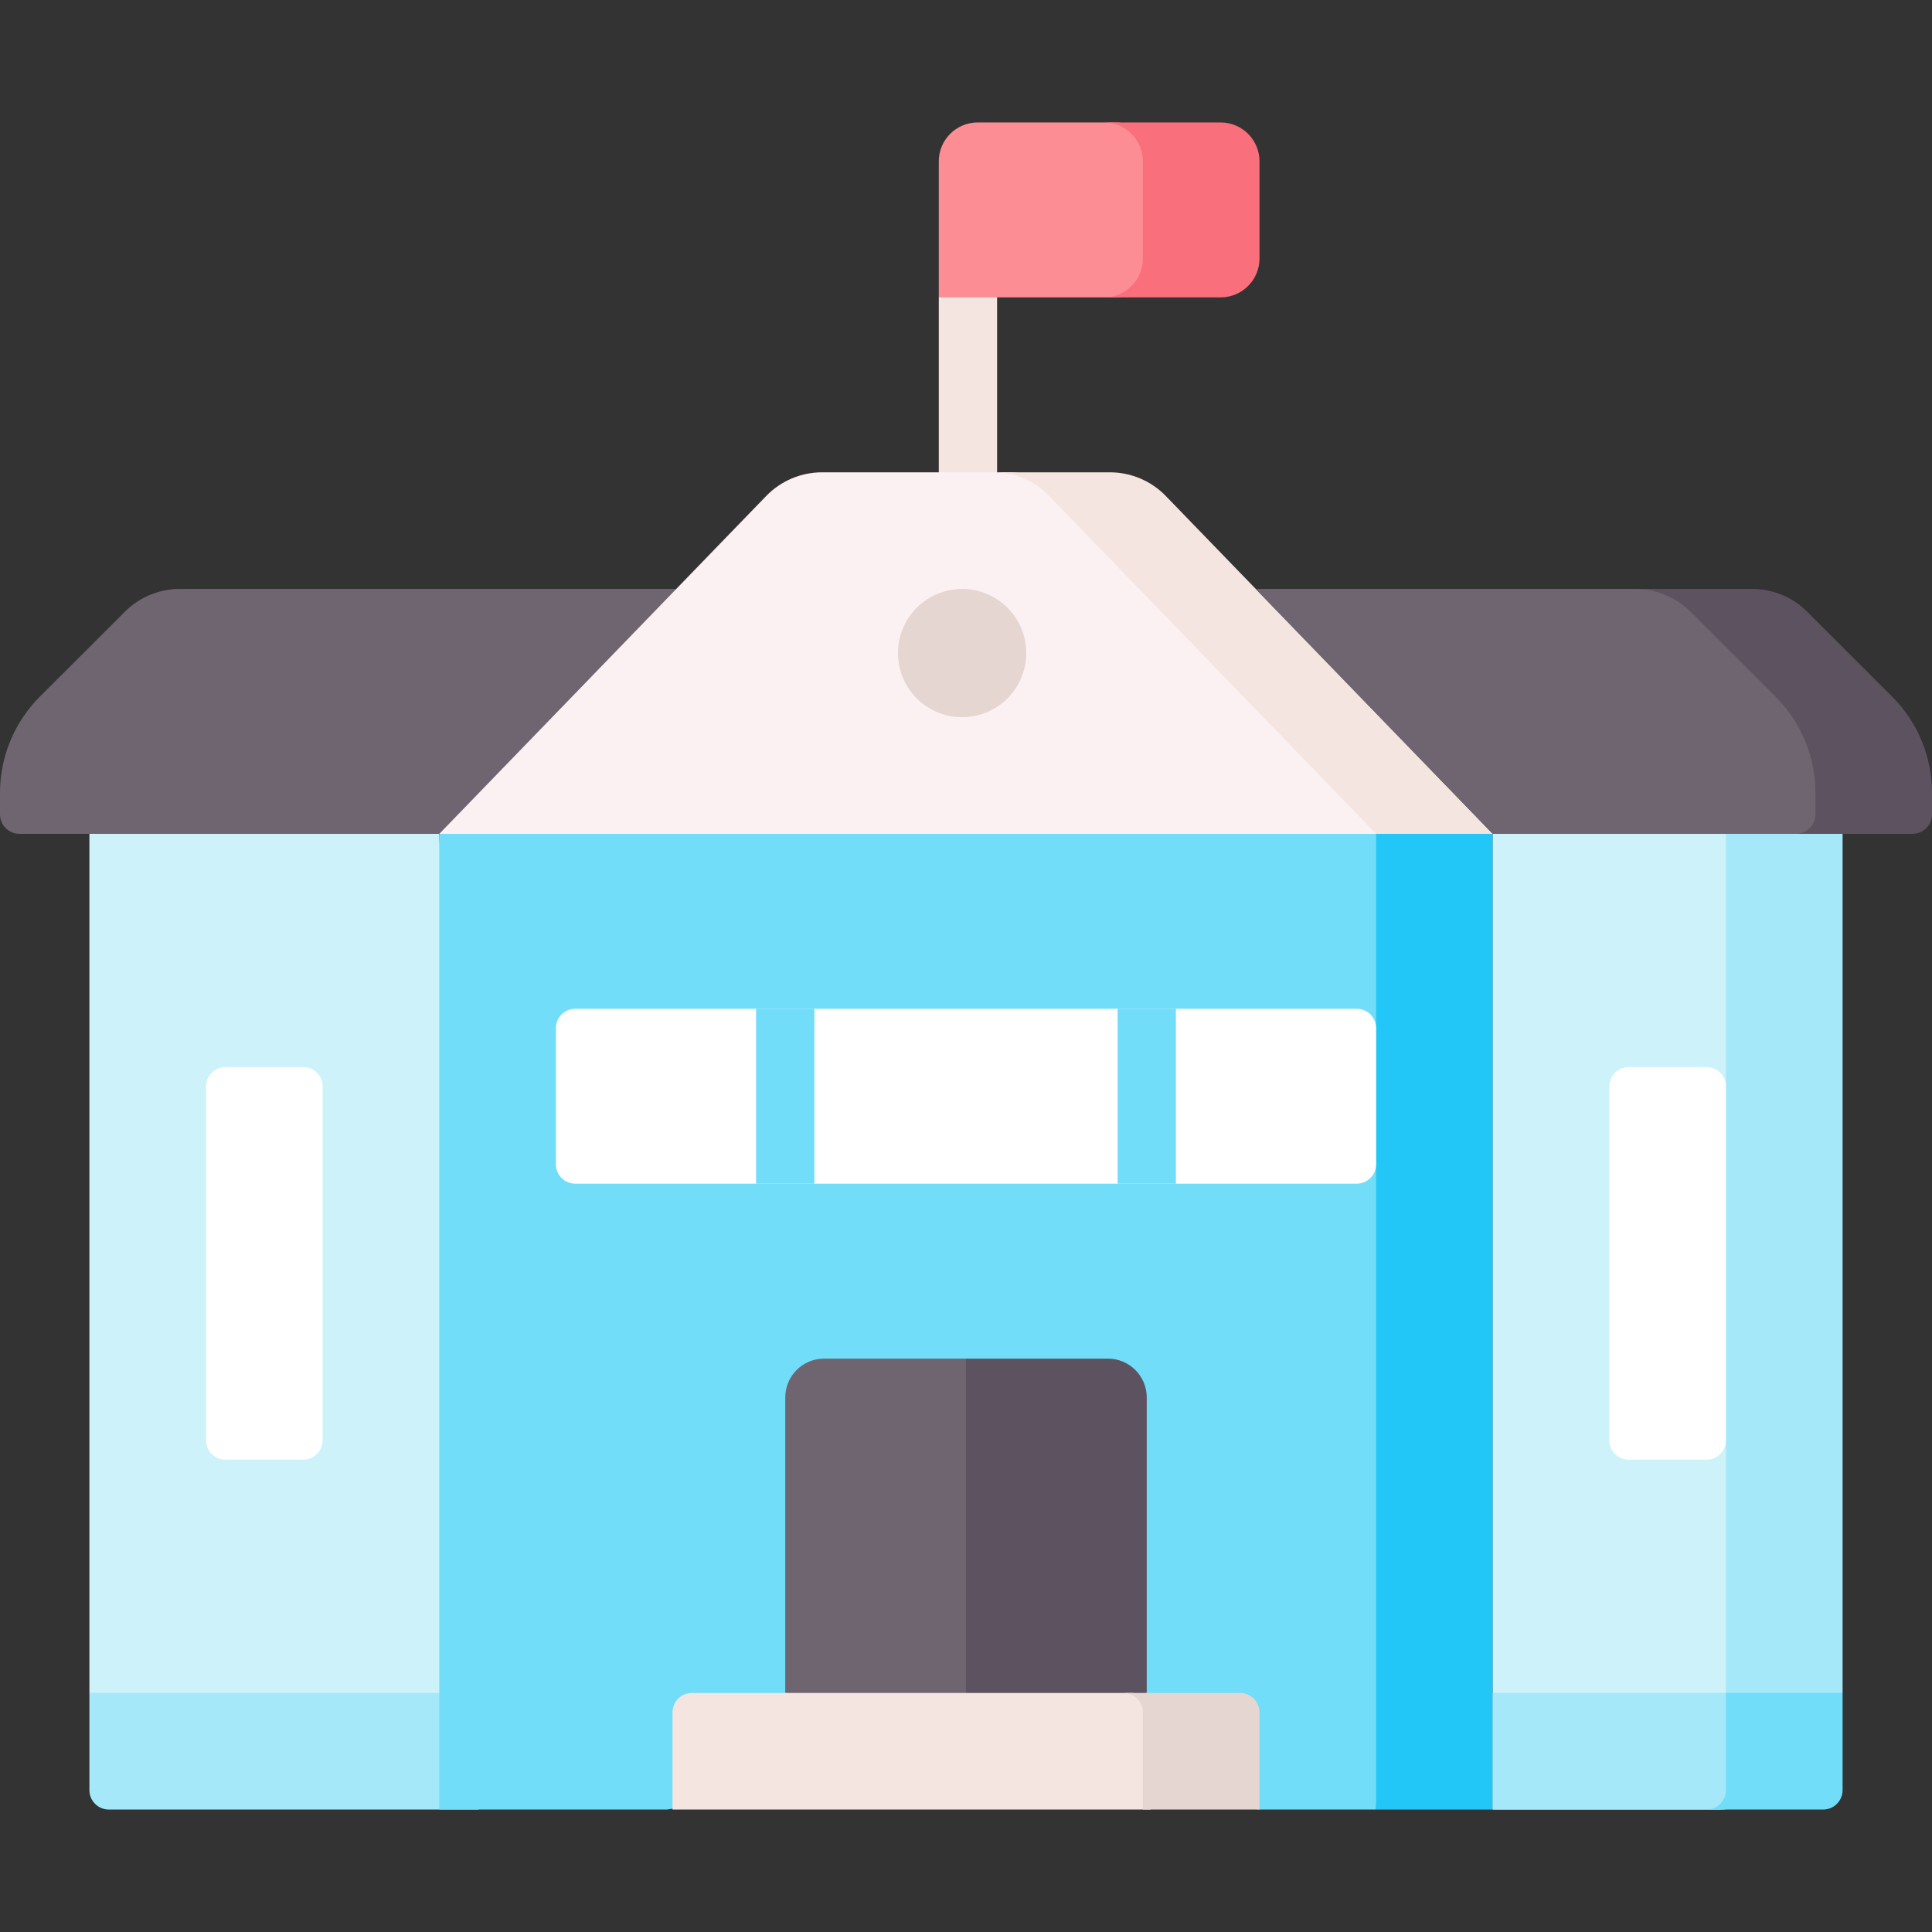<svg id="Capa_1" enable-background="new 0 0 512 512" height="512" viewBox="0 0 512 512" width="512" xmlns="http://www.w3.org/2000/svg"><rect x="0" y="0" width="512" height="512" fill="#333333" stroke="none"/><g><path d="m23.694 448.644 103.018 30.905-10.302-258.575-92.716-10.302z" fill="#cdf2f9"/><path d="m28.845 479.549h97.867l-10.302-30.905h-92.716v25.755c0 2.844 2.306 5.15 5.151 5.15z" fill="#a4e8f9"/><path d="m59.751 282.785h20.604c2.845 0 5.151 2.306 5.151 5.151v93.746c0 2.845-2.306 5.151-5.151 5.151h-20.604c-2.845 0-5.151-2.306-5.151-5.151v-93.746c0-2.845 2.306-5.151 5.151-5.151z" fill="#fff"/><path d="m256.515 138.044c-4.267 0-7.726-3.459-7.726-7.726v-51.509l15.453-28.041v79.55c-.001 4.268-3.46 7.726-7.727 7.726z" fill="#f4e5e0"/><path d="m116.41 479.549h60.31l72.764-10.842 84.295 10.842h30.905l10.302-258.575h-258.576z" fill="#71ddf9"/><path d="m364.684 220.974h30.905v258.575h-30.905z" fill="#23c7f7"/><path d="m47.674 156.072h131.578l-62.841 64.901h-111.26c-2.845 0-5.151-2.306-5.151-5.151v-5.705c0-9.571 3.805-18.749 10.577-25.512l22.537-22.509c3.863-3.856 9.1-6.024 14.56-6.024z" fill="#6f6571"/><path d="m256 360.048h-37.602c-5.69 0-10.302 4.612-10.302 10.302v78.294l95.807 10.302z" fill="#6f6571"/><path d="m256 360.048v98.897l47.903-10.302v-78.293c0-5.687-4.615-10.302-10.302-10.302z" fill="#5d5360"/><path d="m299.783 448.644h-116.41c-2.845 0-5.151 2.306-5.151 5.151v25.755h126.712v-25.755c0-2.845-2.307-5.151-5.151-5.151z" fill="#f4e5e0"/><path d="m333.779 453.795v25.755h-30.905v-25.755c0-2.843-2.308-5.151-5.151-5.151h30.905c2.843 0 5.151 2.307 5.151 5.151z" fill="#e6d6d1"/><path d="m359.533 313.69h-207.066c-2.845 0-5.151-2.306-5.151-5.151v-36.056c0-2.845 2.306-5.151 5.151-5.151h207.066c2.845 0 5.151 2.306 5.151 5.151v36.056c0 2.845-2.306 5.151-5.151 5.151z" fill="#fff"/><path d="m217.86 125.167h49.496c5.582 0 10.924 2.265 14.806 6.275l86.643 89.531h-252.395l86.643-89.531c3.882-4.01 9.225-6.275 14.807-6.275z" fill="#fcf1f2"/><path d="m395.59 220.974h-30.905l-86.638-89.533c-3.884-4.007-9.23-6.274-14.814-6.274h30.905c5.584 0 10.93 2.266 14.814 6.274z" fill="#f4e5e0"/><path d="m295.662 78.809h-46.873v-36.056c0-5.69 4.612-10.302 10.302-10.302h36.571c5.69 0 10.302 4.612 10.302 10.302v25.755c0 5.689-4.612 10.301-10.302 10.301z" fill="#fc8d94"/><path d="m333.779 42.753v25.755c0 5.687-4.615 10.302-10.302 10.302h-30.905c5.687 0 10.302-4.615 10.302-10.302v-25.755c0-5.687-4.615-10.302-10.302-10.302h30.905c5.686 0 10.302 4.615 10.302 10.302z" fill="#fa6f7c"/><path d="m254.97 190.068c-9.388 0-16.998-7.61-16.998-16.998 0-9.388 7.61-16.998 16.998-16.998 9.388 0 16.998 7.61 16.998 16.998 0 9.388-7.61 16.998-16.998 16.998z" fill="#e6d6d1"/><path d="m456.37 479.549h-60.78v-258.575h65.932v253.425c-.001 2.844-2.307 5.15-5.152 5.15z" fill="#cdf2f9"/><path d="m488.306 220.974v227.67l-9.965 8.541-20.941-8.541v-66.962l-18.822-39.678 18.822-54.068v-66.962z" fill="#a4e8f9"/><path d="m455.34 479.549h-59.75v-30.905h64.901v25.755c0 2.844-2.306 5.15-5.151 5.15z" fill="#a4e8f9"/><path d="m488.306 448.644v25.755c0 2.843-2.308 5.151-5.151 5.151h-30.905c2.843 0 5.151-2.308 5.151-5.151v-25.755z" fill="#71ddf9"/><path d="m436.512 156.072h-103.763l62.841 64.901h83.445c2.845 0 5.151-2.306 5.151-5.151v-5.705c0-9.571-3.805-18.749-10.577-25.512l-22.537-22.509c-3.864-3.856-9.101-6.024-14.56-6.024z" fill="#6f6571"/><path d="m512 210.116v5.707c0 2.843-2.308 5.151-5.151 5.151h-30.905c2.843 0 5.151-2.308 5.151-5.151v-5.707c0-9.57-3.801-18.749-10.58-25.507l-22.53-22.509c-3.863-3.863-9.107-6.027-14.567-6.027h30.905c5.46 0 10.704 2.163 14.567 6.027l22.53 22.509c6.779 6.757 10.58 15.936 10.58 25.507z" fill="#5d5360"/><path d="m431.646 282.785h20.604c2.845 0 5.151 2.306 5.151 5.151v93.746c0 2.845-2.306 5.151-5.151 5.151h-20.604c-2.845 0-5.151-2.306-5.151-5.151v-93.746c0-2.845 2.306-5.151 5.151-5.151z" fill="#fff"/><g fill="#71ddf9"><path d="m296.177 267.332h15.453v46.358h-15.453z"/><path d="m200.37 267.332h15.453v46.358h-15.453z"/></g></g></svg>